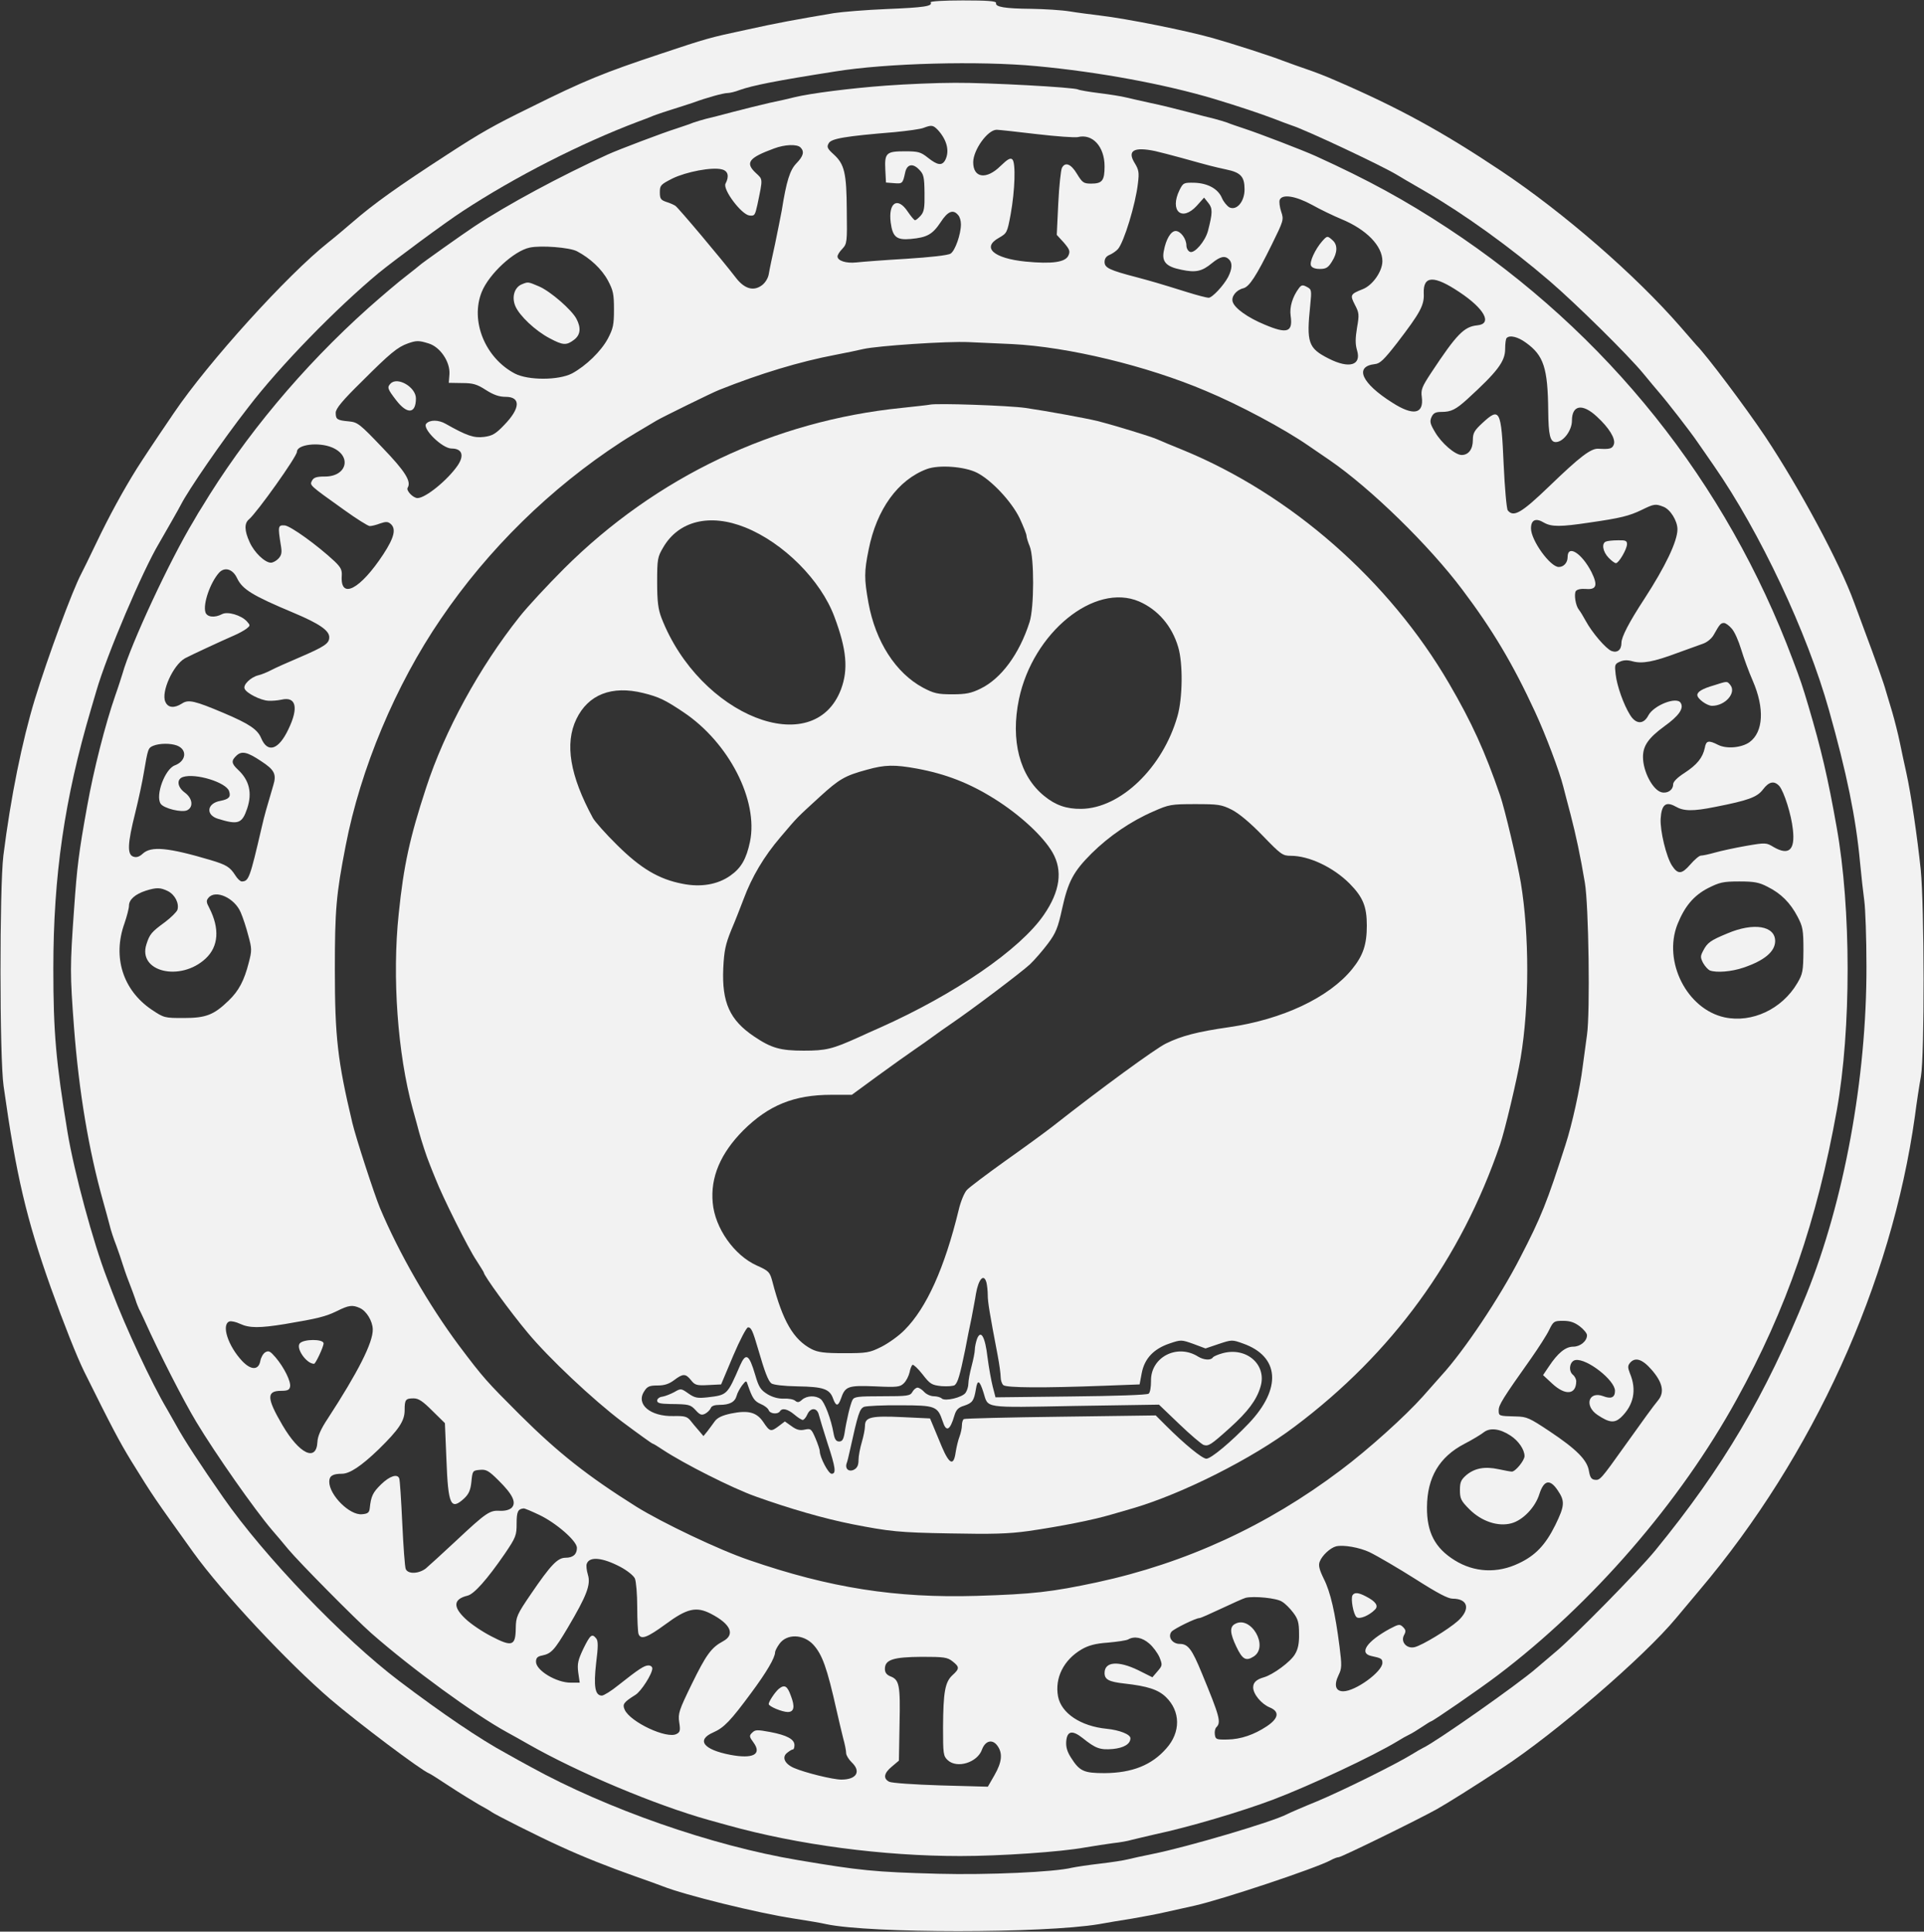 <svg width="2102" height="2110" xmlns="http://www.w3.org/2000/svg" xmlns:xlink="http://www.w3.org/1999/xlink" overflow="hidden"><rect width="100%" height="100%" fill="#333333" stroke="none"/><defs><clipPath id="clip0"><rect x="1145" y="183" width="2102" height="2110"/></clipPath></defs><g clip-path="url(#clip0)" transform="translate(-1145 -183)"><path d="M1014.71 2105.42C1017.3 2101.19 1007.41 2099.78 966.716 2098.13 944.131 2097.19 918.253 2095.07 909.077 2093.66 867.201 2086.6 847.675 2083.07 812.622 2075.31 772.863 2066.84 769.805 2065.9 719.695 2049.19 658.057 2028.72 635.943 2019.78 577.364 1990.6 537.371 1971.07 522.549 1962.6 486.79 1939.31 432.681 1904.25 406.332 1885.42 383.277 1865.42 374.808 1858.13 362.809 1848.01 356.222 1842.84 311.994 1807.78 225.419 1712.25 188.013 1656.95 164.487 1622.37 154.606 1607.31 147.549 1596.25 132.963 1572.95 116.965 1543.78 103.085 1514.6 95.322 1498.37 88.028 1483.54 86.852 1481.42 77.207 1463.31 50.152 1390.13 36.037 1344.01 22.157 1298.37 9.688 1237.19 1.689 1173.42-2.546 1138.6-2.546 952.719 1.924 921.66 15.569 824.483 26.861 776.483 53.446 701.66 67.561 662.366 81.912 626.13 89.91 609.895 120.259 548.718 128.493 533.189 141.432 512.012 165.899 472.483 165.664 472.954 209.186 412.248 240.475 368.718 312.464 291.777 358.81 252.012 388.452 226.601 457.853 174.365 466.793 170.836 468.205 170.365 478.085 164.012 489.143 156.718 500.2 149.424 514.55 140.718 520.902 136.954 527.49 133.424 533.842 129.66 535.018 128.718 538.782 125.895 586.775 101.66 610.3 91.071 634.767 79.777 662.763 68.718 692.641 58.13 704.403 54.13 717.578 49.189 722.048 47.542 745.574 38.13 825.326 18.365 865.555 12.248 879.2 10.13 894.962 7.542 900.844 6.13 948.601-3.987 1137.75-3.987 1198.44 6.13 1206.21 7.542 1222.68 10.365 1234.91 12.248 1247.14 14.365 1263.61 17.424 1271.37 19.307 1279.14 20.953 1293.49 24.248 1303.13 26.365 1333.48 33.189 1435.82 67.306 1451.82 76.013 1455.11 77.895 1459.11 79.307 1460.52 79.307 1463.58 79.307 1548.04 120.718 1567.8 131.777 1580.97 139.307 1605.44 154.601 1639.55 176.954 1696.72 214.366 1793.88 297.895 1829.17 340.483 1836.23 348.954 1847.76 362.601 1854.81 371.071 1979.03 517.895 2064.43 705.66 2090.07 888.719 2091.95 903.542 2095.01 923.307 2096.66 932.248 2100.66 955.542 2100.42 1117.66 2096.42 1158.13 2092.66 1193.9 2085.84 1240.72 2080.66 1264.01 2078.54 1273.19 2075.48 1288.01 2073.6 1296.95 2071.72 1306.13 2067.96 1320.95 2065.37 1329.9 2062.55 1339.07 2059.49 1349.66 2058.31 1353.42 2056.43 1360.72 2047.25 1386.6 2034.55 1420.48 2030.55 1431.54 2025.61 1444.48 2023.73 1449.66 2007.97 1493.19 1963.97 1574.84 1926.57 1631.07 1904.45 1664.01 1862.34 1720.01 1851.28 1731.07 1850.58 1731.78 1842.81 1740.72 1833.87 1751.07 1784.94 1807.31 1706.6 1875.54 1637.43 1921.66 1573.21 1964.48 1525.45 1990.6 1457.23 2020.01 1448.29 2024.01 1434.41 2029.42 1426.64 2032.01 1418.88 2034.6 1406.65 2039.07 1399.59 2041.66 1386.42 2046.84 1344.07 2060.48 1323.13 2066.37 1293.96 2074.6 1229.5 2087.54 1199.62 2091.07 1189.98 2092.25 1175.15 2094.13 1166.68 2095.54 1158.22 2096.95 1139.16 2098.13 1124.34 2098.37 1095.64 2098.6 1085.05 2100.48 1086.23 2104.72 1086.46 2106.84 1076.58 2107.54 1050 2107.54 1029.06 2107.54 1014 2106.6 1014.71 2105.42ZM1130.22 2035.78C1198.68 2029.42 1270.67 2016.01 1324.31 2000.01 1351.6 1991.78 1374.65 1984.01 1390.18 1978.13 1397.24 1975.31 1405.71 1972.25 1409 1971.07 1425.23 1965.9 1508.51 1926.6 1524.28 1916.95 1526.16 1915.78 1540.04 1907.54 1554.86 1899.07 1598.38 1873.66 1647.79 1838.13 1691.31 1800.72 1720.01 1776.01 1777.18 1719.78 1793.88 1699.31 1800.23 1691.54 1807.76 1682.6 1810.58 1679.31 1819.76 1668.72 1845.17 1636.01 1852.46 1625.19 1856.46 1619.31 1864.69 1607.78 1870.58 1599.07 1920.92 1526.6 1972.44 1416.95 1996.2 1332.25 2015.49 1263.78 2025.61 1214.84 2030.08 1166.37 2031.49 1151.54 2033.61 1132.48 2034.78 1124.01 2035.96 1115.54 2037.14 1083.31 2037.14 1052.25 2037.37 930.13 2012.67 795.777 1971.5 693.895 1926.8 583.542 1880.46 504.954 1806.59 414.601 1787.76 391.542 1717.66 320.248 1697.19 303.306 1688.96 296.248 1679.78 288.483 1676.72 285.895 1657.2 268.718 1565.68 204.483 1552.51 198.601 1550.62 197.659 1545.21 194.601 1540.74 191.777 1522.39 180.483 1464.76 152.012 1437.23 140.483 1421 133.895 1405.94 127.306 1403.82 126.13 1388.06 117.895 1295.84 90.601 1257.26 82.836 1246.91 80.719 1234.67 78.13 1230.2 76.954 1225.73 75.777 1211.85 73.66 1199.62 72.248 1187.39 70.836 1173.51 68.718 1169.04 67.777 1150.22 63.071 1077.05 59.777 1023.18 61.189 953.071 63.071 937.308 64.718 869.084 76.248 775.451 92.012 661.116 132.012 577.835 177.895 570.542 181.895 558.309 188.483 551.016 192.718 522.314 208.248 481.379 236.013 434.092 271.777 373.161 317.895 286.586 408.013 241.887 472.248 217.42 507.307 199.07 535.307 190.366 551.307 187.543 556.248 183.073 564.248 180.485 568.718 163.781 596.718 134.845 658.836 120.494 696.954 118.612 702.13 116.024 708.719 114.848 711.777 99.791 750.836 79.088 827.307 71.796 871.072 59.092 948.248 56.269 980.483 56.269 1049.9 56.269 1151.54 68.502 1235.54 97.439 1333.42 99.556 1340.48 102.144 1349.66 103.32 1353.42 114.848 1393.19 153.901 1484.72 171.78 1514.6 176.956 1523.54 194.365 1553.9 195.776 1556.95 203.54 1572.25 240.24 1625.9 269.412 1663.31 303.995 1708.48 364.926 1770.84 411.508 1809.66 429.387 1824.25 484.438 1864.95 503.258 1877.19 560.661 1914.84 632.179 1951.31 694.993 1975.07 700.169 1976.95 708.167 1980.01 712.637 1981.9 717.107 1983.54 726.753 1986.84 733.811 1988.95 740.868 1991.07 750.514 1994.37 754.984 1995.78 770.276 2001.42 788.391 2006.37 792.86 2006.37 795.213 2006.37 801.33 2007.78 806.035 2009.66 819.915 2014.6 845.558 2019.78 910.254 2029.9 966.48 2039.07 1067.88 2041.66 1130.22 2035.78Z" fill="#F2F2F2" fill-rule="evenodd" transform="matrix(1 0 0 -1 1147 2291)"/><path d="M888.945 1932.48C850.357 1929.66 806.122 1924.01 788.946 1919.78 784.476 1918.6 772.24 1915.78 761.888 1913.66 751.535 1911.31 733.653 1906.84 721.888 1903.78 710.359 1900.72 696.947 1897.19 692.477 1896.25 688.007 1895.07 681.654 1893.19 678.36 1892.02 675.065 1890.6 666.595 1887.78 659.536 1885.43 645.89 1881.19 597.419 1862.84 585.42 1857.43 533.185 1833.67 475.539 1802.61 439.54 1778.85 426.363 1770.15 380.952 1737.91 379.54 1736.27 378.835 1735.56 372.011 1730.15 364.482 1724.27 356.717 1718.39 338.129 1702.62 323.306 1689.45 251.778 1625.45 188.249 1549.46 141.191 1471.35 139.544 1469 135.779 1462.65 132.721 1457.23 106.839 1414.65 63.781 1322.19 54.84 1290.19 53.663 1286.43 50.369 1275.84 47.075 1266.66 36.016 1234.9 23.311 1185.02 16.252 1145.5 7.076 1094.68 5.193 1079.86 1.899 1032.57-2.571 969.75-2.571 962.692 1.899 903.169 7.311 833.058 17.899 769.77 33.663 713.775 36.251 704.834 39.31 693.071 40.722 687.895 41.899 682.719 45.193 672.602 48.016 665.544 50.604 658.486 53.663 649.546 54.84 645.546 56.016 641.782 59.075 632.606 61.898 625.548 64.722 618.49 67.78 609.785 68.957 606.491 69.898 603.197 71.78 598.492 72.957 595.904 74.369 593.551 76.957 587.669 79.074 583.199 94.368 549.084 121.191 496.384 135.544 472.621 156.485 437.801 199.073 377.101 218.131 354.75 222.131 350.28 230.131 340.634 236.013 333.576 248.013 319.224 308.718 257.818 326.835 241.82 371.07 203 438.834 153.593 474.833 133.83 480.01 131.007 490.598 125.125 498.362 120.655 552.479 89.834 636.948 54.308 694.83 38.074 701.889 36.192 711.535 33.369 716.006 32.193 792.946 10.783 885.651-1.451 970.12-1.451 1013.41-1.451 1079.53 3.019 1106.59 7.96 1116.24 9.606 1130.12 11.724 1137.18 12.665 1144.23 13.371 1153.41 15.018 1157.18 16.194 1161.18 17.135 1172.71 19.958 1183.06 22.311 1219.76 30.075 1277.64 47.25 1312.47 60.425 1353.17 75.953 1420.94 107.715 1447.76 123.949 1452.23 126.772 1458.11 130.066 1460.7 131.242 1463.29 132.418 1469.41 136.183 1474.35 139.476 1479.29 142.77 1483.76 145.594 1484.23 145.594 1486.11 145.594 1537.64 181.12 1557.17 195.942 1660.7 274.287 1756.46 384.865 1818.34 497.325 1872.93 596.139 1906.11 692.6 1927.75 813.295 1943.52 901.522 1943.52 1033.98 1927.52 1122.68 1918.11 1176.08 1910.58 1208.08 1896.69 1254.9 1890.11 1277.02 1888.22 1282.66 1879.75 1305.01 1806.81 1499.58 1677.17 1661.92 1502.35 1776.97 1455.76 1807.55 1415.76 1829.43 1358.35 1855.55 1343.76 1862.14 1296.47 1880.25 1280.7 1885.43 1273.64 1887.78 1265.17 1890.6 1261.88 1892.02 1258.59 1893.19 1252.23 1895.07 1247.76 1896.25 1243.29 1897.19 1230.12 1900.72 1218.35 1903.78 1206.82 1906.84 1188.7 1911.31 1178.35 1913.43 1168 1915.78 1155.76 1918.37 1151.29 1919.54 1146.82 1920.72 1133.65 1922.84 1122.12 1924.25 1110.59 1925.66 1100 1927.54 1098.82 1928.25 1095.06 1930.6 1000.24 1935.78 964.238 1935.54 944.944 1935.54 911.062 1934.13 888.945 1932.48ZM945.885 1883.78C955.767 1872.72 958.591 1860.72 953.65 1851.08 950.12 1844.73 945.179 1845.43 934.826 1853.67 926.826 1860.02 924.238 1860.72 909.415 1860.72 889.18 1860.72 887.297 1858.84 888.239 1840.26L888.945 1826.61 897.885 1825.9C906.827 1825.2 907.297 1825.43 909.885 1837.43 911.768 1846.61 918.121 1848.02 924.944 1840.96 930.12 1835.79 930.826 1833.2 931.062 1815.32 931.297 1798.85 930.591 1794.61 926.826 1790.38 924.238 1787.56 921.65 1785.44 920.709 1785.44 919.768 1785.44 916.238 1789.67 912.709 1794.85 901.65 1811.55 891.297 1804.73 894.121 1782.85 896.239 1767.09 900.474 1763.56 916.003 1764.97 933.885 1766.62 939.768 1769.91 948.708 1783.32 956.473 1795.32 962.355 1797.67 967.767 1791.08 969.649 1789.2 970.826 1784.73 970.826 1780.97 970.826 1770.15 964.473 1752.03 959.532 1748.97 956.708 1747.09 937.179 1744.97 911.297 1743.32 887.297 1741.91 862.827 1740.03 856.474 1739.32 845.18 1738.15 836.004 1741.21 836.004 1745.91 836.004 1747.56 838.357 1751.32 841.416 1754.38 846.357 1759.79 846.592 1761.68 846.122 1796.03 845.886 1837.2 843.534 1846.61 832.004 1857.2 824.945 1863.55 824.004 1865.43 826.357 1869.43 828.946 1874.61 844.004 1877.19 898.356 1881.66 912.709 1883.08 926.826 1884.96 930.12 1886.37 938.826 1889.66 940.473 1889.43 945.885 1883.78ZM1053.18 1879.55C1075.06 1876.96 1095.29 1875.55 1098.59 1876.25 1114.59 1880.25 1127.76 1865.9 1127.76 1844.26 1127.76 1828.73 1125.18 1825.43 1113.18 1825.43 1104.94 1825.43 1103.53 1826.38 1097.65 1836.02 1091.06 1847.08 1084.71 1849.43 1081.18 1842.61 1080 1840.26 1078.12 1822.85 1077.18 1804.02L1075.53 1769.44 1083.29 1760.97C1089.65 1753.44 1090.35 1751.56 1088.24 1746.85 1084.94 1739.56 1070.59 1737.44 1041.41 1740.27 1006.59 1743.79 993.178 1755.56 1012.24 1766.15 1021.18 1771.32 1021.41 1771.79 1025.18 1792.03 1029.88 1818.14 1030.82 1848.02 1027.06 1851.78 1024.94 1853.9 1021.88 1852.25 1013.88 1844.49 998.59 1829.43 984.237 1831.55 984.237 1848.73 984.237 1862.14 1000 1884.25 1009.88 1884.25 1012 1884.25 1031.53 1882.13 1053.18 1879.55ZM795.534 1864.96C800.005 1860.49 798.828 1855.55 791.064 1847.55 784.005 1840.26 780.24 1828.49 775.064 1796.03 773.888 1789.67 770.593 1773.2 767.77 1759.56 764.711 1745.91 761.652 1731.33 760.946 1726.86 760.24 1722.15 756.946 1716.97 753.417 1714.39 744.241 1707.56 734.359 1710.39 724.947 1722.62 710.359 1741.68 661.889 1799.32 658.83 1801.2 657.419 1802.14 652.948 1804.26 648.948 1805.44 642.831 1807.55 641.89 1808.97 641.89 1816.02 641.89 1823.55 642.831 1824.49 655.772 1831.08 670.83 1838.37 699.065 1843.79 709.653 1840.96 716.477 1839.32 717.888 1833.43 713.653 1825.43 710.359 1819.08 731.065 1791.56 739.77 1790.61 745.417 1789.91 745.888 1790.85 748.476 1802.38 754.594 1831.79 754.594 1829.67 746.594 1837.2 734.829 1848.26 739.064 1853.67 766.594 1863.78 778.358 1868.25 791.769 1868.72 795.534 1864.96ZM1183.06 1860.96C1188.23 1859.78 1200.94 1856.49 1211.29 1853.67 1244.23 1844.49 1246.35 1844.02 1260.23 1840.96 1276.47 1837.67 1280.7 1833.2 1280.7 1819.08 1280.7 1805.67 1272 1795.55 1264 1799.55 1261.41 1801.2 1257.64 1805.67 1256 1809.67 1251.76 1819.79 1240.47 1825.9 1225.88 1826.38 1214.35 1826.61 1213.65 1826.38 1209.65 1818.38 1198.59 1795.79 1212 1783.32 1228.47 1801.2L1236.47 1810.14 1241.17 1804.26C1245.88 1798.38 1245.88 1793.67 1240.7 1773.67 1237.65 1762.38 1226.12 1748.97 1221.17 1750.85 1219.06 1751.56 1217.17 1754.85 1217.17 1757.68 1217.17 1765.2 1210.82 1773.67 1205.41 1773.67 1200.23 1773.67 1194.82 1764.73 1192.47 1751.79 1190.12 1740.03 1195.06 1734.62 1211.76 1731.33 1227.29 1728.03 1234.12 1729.44 1245.17 1738.62 1254.12 1745.91 1259.29 1747.09 1263.76 1742.62 1267.53 1738.85 1267.29 1732.5 1262.82 1723.56 1257.88 1714.15 1245.41 1700.74 1241.41 1700.74 1239.53 1700.74 1229.41 1703.33 1218.82 1706.62 1185.65 1716.97 1178.82 1718.86 1163.06 1723.09 1133.18 1730.85 1127.76 1733.44 1127.76 1739.8 1127.76 1743.56 1129.65 1746.15 1133.18 1747.56 1136 1748.74 1140.23 1751.56 1142.35 1753.91 1148.94 1761.44 1161.65 1802.85 1164.23 1825.9 1165.65 1837.43 1165.18 1840.49 1160.71 1847.79 1152.23 1861.43 1159.53 1865.9 1183.06 1860.96ZM1354.58 1802.14C1363.76 1796.97 1378.11 1790.14 1386.58 1786.61 1413.88 1775.32 1431.29 1757.44 1431.29 1740.74 1431.29 1729.68 1420.7 1714.39 1409.88 1710.15 1396.23 1704.74 1395.76 1703.8 1401.17 1693.21 1405.88 1684.27 1406.11 1682.39 1403.53 1667.8 1401.64 1656.27 1401.64 1649.92 1403.53 1643.57 1408.7 1626.86 1395.05 1622.86 1372.47 1634.39 1350.11 1645.69 1348.23 1651.8 1352.47 1692.74 1354.11 1708.97 1353.88 1709.92 1348.94 1712.5 1344.23 1715.09 1342.82 1714.86 1340 1711.09 1333.17 1701.92 1329.64 1690.62 1331.06 1680.98 1333.64 1663.1 1327.29 1660.98 1302.82 1671.33 1284.47 1678.86 1269.88 1689.21 1267.76 1696.27 1265.88 1701.92 1271.53 1709.21 1279.29 1711.09 1285.88 1712.74 1293.41 1724.27 1310.35 1758.62 1323.29 1784.97 1323.76 1785.91 1320.7 1794.85 1319.06 1799.79 1318.35 1805.67 1319.06 1807.55 1321.64 1814.38 1336.47 1812.02 1354.58 1802.14ZM551.303 1751.56C565.655 1744.03 578.361 1732.27 585.185 1719.56 590.831 1708.97 591.773 1704.97 591.773 1688.04 591.773 1671.1 590.831 1667.1 585.185 1656.27 577.655 1642.16 561.185 1626.39 546.126 1618.16 531.303 1610.4 498.127 1610.4 483.539 1617.92 450.834 1635.1 434.599 1675.57 447.304 1707.09 455.304 1726.86 482.598 1752.03 499.774 1755.56 512.009 1758.15 543.068 1755.79 551.303 1751.56ZM1515.52 1706.86C1542.82 1688.74 1551.76 1672.27 1535.05 1670.63 1520.46 1669.21 1512.46 1660.98 1484.46 1618.63 1474.58 1603.57 1473.17 1600.28 1474.35 1592.28 1476.7 1573.69 1465.17 1571.34 1442.11 1586.16 1408.47 1607.34 1400.23 1625.69 1423.05 1628.28 1428.7 1628.75 1433.17 1633.22 1447.29 1651.33 1472.7 1684.51 1477.17 1692.51 1476.46 1705.68 1475.76 1725.21 1487.76 1725.44 1515.52 1706.86ZM1588.23 1651.57C1607.52 1637.69 1611.99 1624.04 1612.46 1577.22 1612.7 1550.64 1614.58 1543.11 1620.7 1543.11 1628.93 1543.11 1638.35 1555.81 1638.35 1566.4 1638.35 1583.57 1649.64 1585.69 1665.4 1571.11 1679.05 1558.64 1686.11 1546.87 1684.23 1540.76 1682.58 1535.81 1679.76 1535.11 1667.52 1535.81 1659.29 1536.52 1647.29 1527.34 1613.64 1494.88 1583.29 1465.7 1574.58 1460.53 1568.23 1468.53 1567.05 1469.94 1564.93 1492.76 1563.76 1518.88 1561.17 1578.4 1559.52 1581.46 1540.7 1564.05 1531.76 1555.81 1530.11 1552.99 1530.11 1545.23 1530.11 1535.34 1525.41 1528.99 1517.88 1528.99 1510.82 1528.99 1495.76 1541.93 1488.7 1554.17 1483.52 1562.87 1482.82 1565.46 1484.94 1570.4 1487.05 1574.87 1489.41 1576.05 1495.99 1576.05 1506.35 1576.05 1511.52 1578.63 1523.99 1589.93 1556.93 1620.04 1565.4 1631.1 1565.4 1644.75 1565.4 1650.63 1566.11 1656.04 1567.05 1656.74 1570.35 1660.27 1579.29 1658.16 1588.23 1651.57ZM389.187 1650.86C401.893 1647.1 412.952 1630.63 412.011 1617.22L411.305 1607.81 425.657 1607.57C437.657 1607.57 441.893 1606.4 451.775 1600.04 460.245 1594.63 466.363 1592.52 473.422 1592.52 490.127 1592.52 489.656 1580.05 471.774 1561.69 462.598 1552.05 458.834 1549.93 449.892 1548.75 438.834 1547.34 431.069 1549.93 407.775 1563.11 400.011 1567.58 390.364 1567.58 386.599 1563.11 382.129 1557.69 404.246 1536.05 414.363 1536.05 425.893 1536.05 428.481 1528.52 420.952 1517.46 409.893 1501.46 385.893 1481.94 377.188 1481.94 372.246 1481.94 364.482 1490.17 366.364 1493.23 370.6 1500.05 363.776 1511.11 338.6 1537.23 314.13 1562.87 311.777 1564.75 302.365 1565.69 289.424 1566.87 287.777 1567.81 287.777 1575.1 287.777 1579.58 294.836 1588.28 316.718 1609.69 347.07 1640.04 355.306 1646.86 366.6 1650.86 376.011 1654.16 378.599 1654.16 389.187 1650.86ZM1026.59 1650.16C1088 1647.1 1173.88 1626.39 1238.12 1599.1 1274.82 1583.81 1323.76 1557.69 1350.58 1539.11 1359.29 1533.23 1369.88 1525.93 1373.64 1523.35 1418.82 1492.29 1482.35 1430.18 1518.58 1381.95 1551.76 1337.95 1574.11 1300.31 1598.11 1248.31 1609.4 1224.08 1624.93 1182.91 1628.93 1166.67 1630.11 1162.2 1633.64 1148.32 1636.93 1136.09 1642.82 1113.27 1647.52 1091.39 1652.46 1061.98 1656.7 1037.74 1658.34 919.638 1654.82 895.64 1653.4 884.817 1651.29 869.29 1650.11 860.82 1647.29 837.528 1638.58 797.767 1631.29 775.416 1611.29 713.069 1604.93 696.835 1581.64 651.898 1559.29 608.373 1520.23 550.026 1495.52 523.205 1493.17 520.617 1484.23 510.5 1475.52 500.619 1456.47 479.209 1415.76 442.507 1385.88 420.156 1305.17 359.22 1216.47 318.518 1119.53 297.579 1069.88 286.992 1049.65 284.639 987.767 282.757 899.768 280.169 827.534 291.462 739.535 321.812 706.83 332.87 644.713 362.514 616.243 380.159 563.067 413.568 531.068 438.742 488.715 480.856 452.481 517.087 449.186 520.617 422.128 556.613 389.423 600.609 356.953 656.839 336.012 706.717 329.894 721.539 309.895 782.709 305.895 799.649 289.895 866.937 286.836 893.052 286.836 966.692 286.836 1032.1 288.248 1048.8 298.601 1101.97 314.836 1186.2 353.188 1277.72 402.599 1349.95 454.363 1426.18 522.597 1492.99 599.537 1543.11 604.008 1546.17 625.419 1559.11 638.36 1566.63 644.242 1570.16 700.241 1597.69 706.595 1600.04 751.3 1617.92 795.064 1631.1 833.651 1638.39 844.71 1640.51 858.357 1643.33 864.239 1644.75 879.768 1648.27 956.238 1653.45 979.531 1652.27 990.59 1651.8 1011.77 1650.86 1026.59 1650.16ZM283.777 1537.23C305.659 1528.05 300.248 1505.46 276.013 1505.46 267.072 1505.46 263.778 1504.52 261.895 1500.99 259.307 1495.82 258.366 1496.52 296.954 1469 310.365 1459.35 323.071 1451.35 324.953 1451.35 327.071 1451.35 332.012 1452.53 336.247 1454.18 342.365 1456.29 344.717 1456.29 347.541 1453.94 354.129 1448.53 351.776 1438.88 339.776 1420.53 314.6 1382.18 292.718 1370.65 294.365 1396.77 294.836 1403.36 293.424 1406.18 286.601 1412.77 267.778 1430.41 238.366 1451.59 232.013 1452.06 224.719 1452.53 224.484 1451.12 227.778 1430.65 229.19 1422.65 228.719 1419.83 225.425 1416.06 223.072 1413.47 219.308 1411.36 216.955 1411.36 210.367 1411.36 198.602 1422.65 193.661 1433.94 188.014 1446.18 187.779 1454.41 192.955 1458.65 201.661 1465.94 245.425 1527.34 245.425 1532.52 245.425 1540.52 269.189 1543.34 283.777 1537.23ZM1738.11 1472.53C1745.87 1469.7 1753.64 1457 1753.64 1447.82 1753.64 1434.65 1740.23 1406.89 1717.64 1372.07 1700.7 1346.19 1692.46 1330.19 1692.46 1323.83 1692.46 1316.07 1687.99 1312.54 1681.64 1314.89 1675.52 1317.25 1660.23 1335.13 1653.4 1347.83 1650.58 1353.01 1647.29 1358.42 1645.87 1360.07 1642.35 1364.54 1640.46 1376.77 1642.58 1380.3 1643.99 1382.18 1648.23 1383.12 1653.87 1382.65 1665.17 1381.71 1666.82 1386.65 1659.76 1401 1649.17 1421.71 1633.64 1431.59 1633.64 1417.47 1633.64 1411.36 1629.4 1406.65 1623.99 1406.65 1614.58 1406.65 1593.64 1435.82 1593.64 1448.76 1593.64 1458.17 1598.82 1460.53 1607.76 1455.12 1615.99 1450.41 1625.87 1450.41 1657.17 1455.12 1691.52 1460.06 1700.93 1462.41 1714.58 1469 1727.99 1475.58 1729.64 1475.82 1738.11 1472.53ZM180.014 1394.42C185.896 1382.18 196.484 1375.59 241.895 1356.54 269.895 1344.77 280.718 1337.25 280.718 1329.95 280.718 1323.13 276.013 1319.83 247.543 1307.6 235.307 1302.42 221.661 1296.31 217.19 1293.95 212.719 1291.6 206.367 1289.01 203.073 1288.31 194.838 1286.19 186.367 1277.96 188.249 1273.72 189.896 1269.02 205.426 1261.02 214.131 1260.55 217.661 1260.31 224.249 1260.78 228.484 1261.72 244.484 1265.49 247.543 1253.02 236.013 1229.26 225.425 1206.9 213.425 1202.9 206.367 1219.61 202.367 1229.26 193.19 1235.37 165.426 1247.14 133.662 1260.55 126.839 1262.19 119.78 1257.49 111.309 1252.08 104.486 1252.78 101.662 1259.37 96.721 1269.96 110.133 1299.6 123.074 1306.9 129.191 1310.19 162.603 1325.72 177.191 1332.07 181.661 1333.95 187.544 1337.25 190.132 1339.13 194.602 1342.66 194.602 1342.89 190.602 1347.36 184.484 1353.95 169.661 1358.42 163.544 1355.13 155.544 1350.89 147.073 1351.83 145.427 1357.24 142.603 1366.18 150.603 1389.48 160.25 1400.3 166.367 1407.12 175.308 1404.53 180.014 1394.42ZM1812.93 1339.36C1815.99 1336.07 1820.46 1325.95 1823.28 1316.54 1826.11 1307.13 1831.75 1291.84 1835.99 1282.19 1848.93 1252.31 1847.52 1226.43 1832.46 1215.37 1823.99 1209.26 1807.52 1207.61 1798.11 1212.32 1787.52 1217.73 1784.93 1217.02 1783.52 1209.02 1781.17 1198.2 1775.05 1190.67 1761.4 1181.73 1753.64 1176.79 1748.93 1172.08 1748.93 1169.26 1748.93 1163.14 1742.81 1158.91 1736.23 1160.56 1726.81 1162.91 1715.99 1183.14 1715.99 1199.14 1715.99 1211.37 1721.87 1219.84 1739.52 1232.78 1755.28 1244.08 1760.93 1252.31 1757.17 1258.19 1752.93 1265.49 1727.76 1255.61 1721.87 1244.55 1716.7 1234.43 1708.23 1234.67 1701.87 1245.02 1694.81 1256.31 1687.52 1276.78 1686.11 1289.48 1684.93 1299.6 1685.17 1300.78 1690.58 1303.13 1694.58 1305.01 1699.05 1305.25 1704.7 1303.6 1715.05 1300.78 1727.29 1302.9 1753.64 1312.78 1764.7 1316.78 1777.17 1321.25 1781.64 1322.89 1786.34 1324.54 1791.28 1328.78 1793.4 1332.77 1799.75 1344.07 1800.93 1345.48 1804.46 1345.48 1806.34 1345.48 1810.11 1342.66 1812.93 1339.36ZM114.368 1211.61C125.897 1207.14 124.485 1194.67 112.015 1189.96 101.192 1185.97 90.604 1157.26 96.486 1148.09 99.78 1142.91 120.015 1137.97 125.662 1141.03 132.485 1144.56 131.309 1153.97 123.074 1160.09 114.603 1166.2 113.662 1174.91 120.956 1177.26 134.603 1181.73 168.25 1171.38 171.308 1161.73 173.426 1155.38 171.073 1153.03 161.661 1151.15 147.073 1148.56 145.427 1135.85 159.073 1131.62 181.19 1124.79 185.426 1126.21 191.073 1142.91 196.72 1159.85 193.426 1173.73 180.955 1185.26 173.661 1192.08 173.426 1195.14 179.544 1200.79 185.19 1205.96 191.308 1204.55 206.131 1194.67 220.955 1185.02 223.307 1180.32 219.543 1168.08 212.249 1143.38 210.131 1136.32 206.837 1121.97 193.896 1066.21 192.72 1063.39 185.19 1063.15 183.544 1063.15 180.485 1065.98 178.132 1069.74 172.25 1078.92 168.485 1081.27 151.309 1086.45 104.486 1100.33 86.133 1101.97 76.957 1093.5 73.427 1090.21 70.133 1089.03 66.84 1090.21 59.781 1092.33 60.251 1104.33 68.722 1137.97 72.486 1153.26 76.722 1173.03 78.133 1181.97 82.604 1208.32 82.839 1209.02 88.486 1211.37 95.545 1214.2 107.309 1214.2 114.368 1211.61ZM1864.93 1167.38C1870.11 1161.26 1878.11 1136.09 1879.75 1119.85 1882.34 1097.27 1875.28 1091.15 1858.58 1100.8 1850.81 1105.5 1850.11 1105.74 1828.46 1101.97 1816.46 1099.86 1801.17 1096.56 1794.58 1094.68 1787.99 1092.8 1781.17 1091.39 1779.28 1091.39 1777.4 1091.39 1772.23 1086.92 1767.52 1081.5 1758.34 1070.92 1754.11 1070.68 1747.76 1080.33 1741.4 1089.97 1734.58 1118.44 1735.28 1131.62 1736.23 1147.15 1740.93 1150.91 1751.52 1145.03 1760.46 1139.85 1770.34 1139.62 1794.81 1144.56 1830.81 1151.62 1840.69 1155.14 1847.05 1163.61 1853.64 1172.32 1859.28 1173.5 1864.93 1167.38ZM1852.22 1057.27C1866.81 1049.98 1876.93 1039.86 1884.93 1024.57 1890.58 1013.75 1891.28 1010.22 1891.28 987.867 1891.05 965.045 1890.58 962.222 1884.46 951.87 1867.75 923.637 1835.05 908.345 1805.17 914.697 1763.99 923.637 1737.64 975.633 1753.64 1016.33 1761.64 1036.1 1771.28 1047.63 1787.05 1055.86 1799.75 1062.21 1803.52 1063.15 1821.17 1063.15 1837.4 1063.15 1842.81 1062.21 1852.22 1057.27ZM104.486 1052.57C112.25 1048.57 116.956 1039.16 114.839 1032.1 113.897 1029.74 107.78 1023.63 101.192 1018.69 86.368 1007.86 84.486 1005.51 80.957 994.454 71.31 964.339 118.133 953.282 145.662 978.926 159.779 992.101 161.191 1011.63 149.662 1034.21 146.367 1040.33 146.132 1042.21 148.721 1045.27 156.485 1054.68 177.426 1045.04 184.014 1029.27 186.367 1023.86 190.132 1012.57 192.249 1004.1 196.249 989.749 196.249 987.631 192.72 974.221 187.779 954.928 181.896 943.635 170.838 933.048 154.603 917.285 145.897 913.991 121.897 913.991 100.956 913.991 100.251 913.991 86.604 923.167 55.31 944.341 43.781 980.573 56.957 1017.28 59.545 1024.8 61.898 1033.74 61.898 1036.57 61.898 1043.39 68.722 1049.27 80.251 1053.04 92.251 1056.8 96.251 1056.57 104.486 1052.57ZM314.365 597.08C321.424 593.786 328.012 582.964 328.247 574.023 328.718 559.672 312.012 526.969 279.072 476.386 271.542 465.093 268.013 457.093 267.778 450.741 266.601 428.861 248.013 437.801 229.661 469.092 212.249 498.737 212.014 506.736 228.013 506.736 235.072 506.736 237.19 507.677 237.896 511.206 239.072 516.853 231.307 532.38 222.131 543.203 216.249 550.026 214.602 550.967 210.837 548.849 208.484 547.438 206.131 543.203 205.426 539.438 203.543 529.086 195.308 529.086 185.661 539.203 170.132 555.672 162.603 578.964 171.544 582.493 173.661 583.199 178.838 582.023 183.308 579.905 193.426 575.2 204.72 575.2 232.249 579.67 268.719 585.787 276.718 587.904 288.954 593.786 302.13 600.374 306.13 600.844 314.365 597.08ZM1647.05 577.082C1651.29 573.788 1654.82 569.553 1654.82 567.436 1654.82 561.083 1647.52 554.966 1639.76 554.966 1631.29 554.966 1622.82 547.908 1613.17 533.321L1606.82 523.911 1616.7 514.735C1631.05 501.324 1643.05 502.266 1643.05 517.323 1643.05 519.44 1641.4 522.734 1639.29 524.381 1634.11 528.851 1635.99 539.438 1642.35 540.38 1654.82 542.262 1685.4 518.264 1685.4 506.736 1685.4 499.442 1681.17 497.56 1672.7 500.854 1656.46 506.971 1651.52 490.267 1666.34 480.385 1679.05 471.915 1684.7 471.209 1691.76 477.562 1705.87 490.973 1709.4 507.677 1701.64 526.028 1699.29 532.145 1699.29 534.027 1701.64 537.086 1707.29 543.909 1715.05 541.556 1725.17 530.028 1737.4 516.147 1739.76 505.324 1732.7 496.619 1726.34 488.855 1717.4 476.386 1695.52 445.8 1669.87 409.804 1668.93 408.863 1663.29 409.568 1659.52 410.039 1658.11 412.392 1656.93 419.215 1655.05 431.214 1643.29 442.977 1613.64 462.74 1591.99 477.092 1589.17 478.503 1577.17 478.738 1558.35 479.209 1558.35 479.209 1558.35 485.561 1558.35 491.208 1562.58 498.266 1593.64 542.026 1601.88 553.79 1610.82 567.671 1613.4 573.083 1618.11 582.729 1618.82 583.199 1628.7 583.199 1636.23 583.199 1641.17 581.552 1647.05 577.082ZM393.423 484.856 407.069 471.445 408.717 431.684C410.599 381.806 413.423 375.689 428.246 389.335 433.187 394.04 435.069 398.275 436.01 407.451 437.187 419.45 437.422 419.685 445.187 420.391 452.01 421.097 454.834 419.685 465.657 408.863 481.186 393.57 485.421 384.63 480.01 378.983 477.421 376.63 472.716 375.454 467.304 375.689 456.01 376.395 452.245 373.807 419.069 342.751 404.246 328.87 389.423 315.46 386.129 312.636 378.364 306.755 366.6 306.284 364.247 312.166 363.306 314.283 361.658 336.869 360.482 362.043 359.306 387.218 357.894 409.333 357.188 410.98 355.306 416.391 346.835 413.803 337.423 404.628 328.247 395.687 326.365 391.688 324.953 378.513 324.483 373.807 322.835 372.395 316.483 371.925 303.071 370.513 280.718 392.864 280.718 407.451 280.718 413.803 284.483 416.156 294.601 416.156 303.071 416.156 315.777 424.626 334.6 442.742 356.717 464.387 363.07 473.798 363.07 485.561 363.07 497.09 364.011 498.501 372.952 498.501 378.364 498.501 383.07 495.208 393.423 484.856ZM1571.29 457.799C1579.99 452.153 1586.58 442.507 1586.58 435.449 1586.58 430.743 1576.7 418.509 1572.7 418.509 1571.29 418.509 1564.93 419.685 1558.35 421.097 1543.05 424.391 1532.23 422.273 1523.05 414.744 1517.17 409.568 1515.99 406.981 1515.99 398.275 1515.99 389.1 1517.17 386.512 1526.35 377.336 1539.52 364.161 1557.64 358.044 1572.23 362.043 1584.7 365.337 1598.35 379.453 1602.82 394.04 1607.76 409.333 1614.35 410.745 1622.82 398.04 1630.82 386.277 1630.58 381.336 1620.23 360.161 1609.4 338.281 1598.35 326.753 1580.23 318.283 1556.7 306.99 1531.52 308.402 1510.35 321.577 1488.7 334.987 1479.76 352.162 1479.99 379.689 1480.23 412.156 1493.41 434.507 1520.94 448.859 1529.17 453.094 1538.58 458.74 1541.88 461.328 1548.7 466.74 1559.52 465.563 1571.29 457.799ZM510.127 371.219C528.479 362.514 551.303 342.751 551.303 335.223 551.303 328.164 547.068 324.4 538.832 324.4 530.127 324.4 522.597 316.401 500.951 284.639 485.656 262.288 484.715 259.7 484.48 247.466 484.245 227.939 480.48 226.762 457.892 238.526 447.775 243.702 435.304 252.171 429.657 257.583 415.54 270.758 416.246 279.228 431.775 282.992 438.834 284.639 452.951 300.402 472.245 328.4 484.715 346.751 485.421 348.868 485.421 361.808 485.421 374.748 486.833 377.572 492.951 378.277 494.127 378.513 501.656 375.219 510.127 371.219ZM1417.17 330.517C1426.35 326.047 1449.17 312.636 1467.76 300.873 1491.76 285.58 1503.05 279.699 1507.99 279.699 1524.94 279.699 1527.76 268.17 1513.88 255.466 1503.29 246.054 1475.05 228.88 1466.58 226.762 1457.88 224.645 1451.05 232.409 1454.82 239.702 1457.17 243.937 1456.94 245.584 1453.88 248.642 1450.35 252.171 1449.17 251.937 1439.29 246.76 1414.35 233.115 1405.41 220.175 1419.05 217.116 1430.11 214.763 1431.29 214.057 1431.29 209.588 1431.29 199.941 1401.88 178.531 1388.47 178.531 1380.23 178.531 1378.11 185.119 1383.29 195.942 1387.05 203.47 1387.05 206.764 1384.47 227.233 1379.76 264.17 1374.58 286.992 1367.29 301.344 1362.35 311.46 1361.17 316.165 1362.82 320.165 1365.41 326.988 1374.35 335.223 1380.7 336.869 1388.7 338.752 1406.11 335.693 1417.17 330.517ZM598.596 314.519C606.125 310.519 612.949 305.108 614.596 301.814 616.007 298.52 617.184 284.404 617.184 270.287 617.184 256.406 617.89 243.231 618.596 241.114 621.184 234.526 628.007 237.114 648.007 251.701 671.536 269.111 681.654 271.464 697.653 263.229 719.535 251.937 724.476 240.408 710.829 233.115 698.124 226.292 692.477 218.528 676.712 186.295 662.83 157.828 661.654 154.298 663.066 144.652 664.477 135.947 664.007 133.83 660.242 131.948 649.654 126.066 609.655 144.888 603.537 158.298 600.714 164.415 602.361 166.533 615.066 174.532 621.419 178.296 633.654 197.589 633.654 203.47 633.654 205.353 631.772 206.764 629.419 206.764 624.949 206.764 619.066 203 596.479 185.119 588.714 178.767 580.479 173.826 578.596 173.826 571.067 173.826 569.42 183.708 572.244 209.117 574.596 227.468 574.596 233.821 572.244 236.408 567.773 241.82 565.891 240.408 558.362 225.115 552.479 212.646 551.538 208.646 552.714 199.235L554.362 187.943 544.479 187.943C528.715 187.943 506.597 201.353 506.597 210.764 506.597 214.999 508.245 216.646 513.185 217.587 523.303 219.704 526.597 223.233 541.42 248.172 562.126 283.228 566.596 294.991 563.302 305.813 561.891 310.519 561.185 316.165 562.126 318.048 565.185 326.047 579.302 324.635 598.596 314.519ZM1321.64 276.405C1324.94 274.522 1330.35 269.111 1333.88 264.406 1339.06 257.583 1340.23 253.583 1340.23 241.349 1340.47 230.762 1339.06 224.409 1335.76 218.998 1331.06 210.764 1311.76 196.647 1301.88 193.824 1293.64 191.472 1290.11 188.178 1290.11 182.766 1290.11 175.473 1299.06 164.65 1308.23 160.886 1319.06 156.416 1318.11 149.123 1305.17 140.417 1291.06 131.007 1276.47 126.066 1261.88 125.831 1249.88 125.595 1248.94 126.066 1248.23 131.242 1247.76 134.301 1248.47 137.83 1249.88 139.241 1255.29 144.652 1253.65 150.769 1234.12 198.059 1223.29 224.409 1219.06 230.291 1209.88 230.291 1201.65 230.291 1196.47 238.055 1200.94 243.702 1204 246.996 1227.29 258.524 1231.53 258.524 1232.7 258.524 1243.29 263.229 1255.29 268.876 1267.29 274.522 1279.29 279.934 1281.88 280.639 1290.59 282.757 1316 280.404 1321.64 276.405ZM809.416 229.586C819.299 218.763 824.475 204.647 835.063 157.357 837.181 147.711 840.475 134.301 842.122 127.478 844.004 120.89 845.416 113.597 845.416 111.008 845.416 108.656 848.239 104.186 851.298 101.127 862.122 91.01 856.945 82.07 840.24 82.07 830.828 82.07 800.475 89.599 788.475 94.775 778.123 99.245 774.829 106.774 781.181 111.479 783.534 113.361 786.123 115.008 787.299 115.008 788.24 115.008 788.946 117.126 788.946 119.714 788.946 126.066 780.946 130.536 762.358 134.065 748.241 136.653 746.123 136.653 742.829 133.359 739.3 130.066 739.535 128.889 744.241 122.537 753.652 109.597 743.77 104.421 718.829 109.126 689.418 114.773 681.418 125.36 700.241 133.595 712.006 138.771 719.065 146.064 742.123 177.355 758.358 199.235 767.77 215.234 767.77 221.116 767.77 222.527 769.888 226.762 772.476 230.291 780.476 241.584 798.593 241.114 809.416 229.586ZM1176.47 230.762C1180.7 227.233 1185.65 220.41 1187.76 215.705 1191.06 207.235 1191.06 206.764 1185.65 200.412L1180 193.824 1164.47 201.588C1142.59 212.175 1127.76 210.999 1127.76 198.53 1127.76 191.472 1132.23 188.883 1149.41 187.001 1174.59 184.178 1186.35 180.414 1194.82 172.179 1210.82 156.651 1211.06 133.83 1195.29 116.185 1179.29 97.833 1157.88 89.364 1127.76 89.128 1104.94 89.128 1100.47 91.246 1091.06 106.068 1086.82 112.655 1085.41 117.832 1085.88 123.949 1086.82 135.242 1092.47 136.418 1103.76 127.478 1117.88 116.185 1122.59 114.303 1136.71 115.479 1148.71 116.655 1156 120.89 1156 127.242 1156 131.477 1144 136.183 1129.88 137.594 1101.65 140.417 1080.47 154.534 1076.94 172.885 1073.18 193.118 1083.06 212.881 1102.82 224.409 1110.12 228.644 1117.88 230.762 1131.53 231.703 1141.65 232.644 1151.76 234.056 1153.65 235.232 1160.23 238.996 1168.94 237.35 1176.47 230.762ZM961.649 211.234C969.414 205.117 969.414 203.235 961.649 196.177 953.414 188.648 951.532 177.591 951.296 139.241 951.296 110.303 951.532 107.715 956.473 103.245 966.591 93.834 988.943 100.656 993.884 115.008 997.413 124.419 1004.94 126.536 1010.35 119.478 1016.71 111.244 1015.77 101.362 1007.53 87.011L1000.24 74.306 948.708 75.718C919.297 76.659 895.297 78.306 892.474 79.717 885.651 83.246 886.592 89.128 895.533 96.422L903.062 102.774 903.768 142.77C904.709 185.825 903.533 191.236 893.415 195.001 889.651 196.647 887.768 199 887.768 203 887.768 213.117 896.945 215.94 928.003 216.175 952.238 216.175 956.002 215.705 961.649 211.234Z" fill="#F2F2F2" fill-rule="evenodd" transform="matrix(1 0 0 -1 1224 2209)"/><path d="M10.399 27.377C3.005 18.895-3.435 5.232-1.766 0.991-0.811-1.364 2.528-2.778 8.013-2.778 14.691-2.778 17.077-1.364 21.131 5.232 27.332 14.89 27.571 23.607 21.847 28.554 16.123 33.737 15.884 33.502 10.399 27.377Z" fill="#F2F2F2" fill-rule="evenodd" transform="matrix(1 0 0 -1 2579 474)"/><path d="M8.157 62.469C0.084 59.191-3.24 48.653 1.034 38.584 5.545 28.047 22.878 11.656 38.549 3.461 53.032-4.267 56.831-4.501 65.141 1.822 72.265 7.207 72.977 14.935 67.753 24.769 62.767 34.37 39.498 54.742 26.914 60.127 14.805 65.279 15.042 65.279 8.157 62.469Z" fill="#F2F2F2" fill-rule="evenodd" transform="matrix(1 0 0 -1 1707 556)"/><path d="M1.854 27.142C-2.347 23.003-1.647 21.164 7.688 8.976 19.825-6.89 29.393-6.2 29.393 10.816 29.393 23.003 9.556 34.731 1.854 27.142Z" fill="#F2F2F2" fill-rule="evenodd" transform="matrix(1 0 0 -1 1570 629)"/><path d="M581.604 1231.94C579.722 1231.47 565.839 1230.05 551.015 1228.41 411.716 1214.3 283.005 1153.14 182.53 1053.18 164.412 1035.07 142.293 1011.31 133.587 1000.26 89.821 945.219 51.702 875.598 31.465 813.268 13.818 759.406 6.994 728.829 1.582 675.672-5.712 606.992 0.405 522.788 16.876 462.81 19.7 452.461 22.995 440.936 23.936 436.937 26.524 427.529 32.171 410.124 35.23 402.832 36.407 399.539 39.466 392.248 41.819 386.368 49.584 366.375 77.82 309.925 86.291 297.46 90.762 290.403 94.526 284.523 94.526 284.053 94.526 280.76 123.234 241.245 142.529 218.195 165.353 190.676 213.826 145.045 245.592 121.054 263.239 107.883 278.298 97.063 279.004 97.063 279.71 97.063 284.652 94.005 290.299 90.242 313.124 75.189 365.596 48.611 391.244 39.438 429.363 25.796 466.306 15.211 496.895 9.096 537.838 1.099 547.956-0.077 603.723-1.018 650.313-1.959 667.49-1.489 689.609 1.569 725.14 6.744 759.729 13.565 780.436 19.68 789.613 22.268 800.202 25.325 803.966 26.501 857.615 42.26 934.089 80.599 980.444 115.644 1087.04 195.615 1162.1 298.635 1204.92 424.001 1210.1 439.054 1223.51 495.503 1227.28 518.083 1236.92 575.474 1236.92 653.092 1227.51 709.777 1223.75 732.122 1209.86 790.924 1204.92 805.036 1188.22 853.488 1174.1 884.536 1149.16 927.343 1083.51 1040.01 976.208 1134.09 858.086 1182.54 846.556 1187.25 833.85 1192.42 829.85 1194.3 822.791 1197.36 784.436 1209.12 765.141 1214.06 751.493 1217.35 710.316 1224.88 686.315 1228.41 667.961 1231 588.664 1233.82 581.604 1231.94ZM633.371 1157.61C649.137 1149.61 671.02 1126.33 679.962 1107.98 683.961 1099.28 687.491 1090.58 687.491 1088.7 687.491 1087.05 689.138 1081.64 691.021 1077.17 695.962 1064.94 695.962 1010.37 690.786 994.377 679.726 959.802 659.961 932.753 637.136 921.699 627.018 916.759 621.371 915.583 606.311 915.583 590.546 915.583 586.311 916.524 574.31 922.874 544.662 938.869 522.543 972.973 514.778 1015.55 510.072 1041.89 510.072 1049.42 515.014 1073.64 523.72 1117.63 547.015 1149.85 578.546 1161.61 591.723 1166.55 619.959 1164.43 633.371 1157.61ZM380.185 1097.87C421.834 1081.17 462.776 1040.24 477.601 1000.26 491.013 964.506 492.895 942.867 484.895 921.228 455.247 842.434 330.301 891.827 288.652 999.082 285.122 1008.25 283.946 1016.72 283.946 1037.89 283.946 1063.29 284.417 1065.65 290.534 1075.99 307.476 1105.16 341.595 1113.39 380.185 1097.87ZM810.555 1016.96C831.026 1008.02 846.321 990.379 853.145 967.329 858.557 949.453 858.086 911.585 852.439 891.827 836.438 835.377 790.083 790.924 747.258 790.453 731.258 790.218 719.022 794.452 706.786 804.565 679.962 826.205 669.843 865.249 679.256 910.409 694.55 983.087 761.847 1037.89 810.555 1016.96ZM268.651 916.994C285.828 912.761 292.652 909.468 312.653 896.061 362.302 862.897 394.774 799.626 385.362 754.466 381.361 735.65 375.714 725.771 363.949 717.539 350.066 707.66 331.477 704.602 311.712 708.601 285.828 713.541 266.063 725.301 240.179 750.938 227.708 763.169 215.943 776.576 213.826 780.339 188.648 826.675 182.765 861.721 195.707 888.534 208.649 915.348 234.297 925.462 268.651 916.994ZM567.722 834.437C599.487 828.557 625.371 818.443 652.666 801.273 680.432 783.867 705.845 760.346 715.963 742.706 727.257 722.949 724.198 700.369 706.315 674.496 680.432 636.863 609.606 588.175 527.485 551.483 521.602 548.895 511.013 544.192 503.954 540.899 475.248 527.962 468.424 526.316 443.952 526.316 418.54 526.316 408.656 529.138 389.832 541.839 363.243 559.715 354.537 579.002 356.184 616.4 357.125 635.452 358.537 642.273 364.89 658.031 369.361 668.38 375.244 683.669 378.303 691.666 387.479 716.363 400.656 738.472 418.54 759.406 438.07 782.456 435.717 779.869 461.6 803.625 482.777 822.912 488.895 826.675 513.367 833.261 532.661 838.67 543.25 838.906 567.722 834.437ZM911.735 789.512C919.5 785.514 931.5 775.635 945.383 761.287 965.384 740.589 967.267 739.178 976.208 739.178 996.209 739.178 1022.56 726.712 1040.45 708.836 1055.03 694.018 1059.27 683.904 1059.27 662.971 1059.27 642.273 1055.27 630.277 1043.27 615.459 1018.09 584.412 967.267 560.421 908.676 551.953 874.322 547.014 856.91 542.545 839.732 534.078 828.203 528.433 769.141 485.39 715.963 443.523 707.492 436.937 683.961 419.767 663.961 405.655 643.96 391.307 625.136 377.195 622.312 374.137 619.489 371.079 615.488 361.436 613.37 352.263 598.076 289.227 578.31 245.243 554.309 221.252 548.192 214.902 536.897 206.905 529.132 202.906 515.955 196.32 513.131 195.85 488.189 195.85 466.541 195.85 459.717 196.791 452.658 200.319 432.893 210.668 421.128 230.661 409.833 274.174 407.01 284.523 406.068 285.699 392.891 291.579 368.185 302.634 347.007 332.505 344.654 360.26 342.066 388.014 353.125 414.122 378.067 439.289 405.833 466.809 433.599 478.098 474.306 478.098L496.66 478.098 524.897 498.797C540.426 510.086 558.545 523.023 565.133 527.492 571.722 531.961 580.664 538.311 585.134 541.604 589.605 544.897 598.547 551.248 605.135 555.716 627.959 571.24 681.608 611.696 691.256 620.634 696.668 625.808 705.374 635.922 711.022 643.449 719.492 654.739 721.846 660.619 726.316 681.082 732.905 711.188 738.787 722.008 758.553 741.765 777.848 760.817 801.613 777.046 826.085 787.631 843.026 795.157 845.38 795.627 871.733 795.627 896.911 795.627 900.441 795.157 911.735 789.512ZM643.725 272.998C644.431 269.94 645.136 263.825 645.136 259.356 645.136 251.829 647.019 240.304 655.96 193.498 657.843 183.619 659.255 173.035 659.255 169.742 659.255 166.449 660.431 162.686 662.078 161.039 665.137 157.982 705.609 157.747 773.377 160.334L811.026 161.745 813.378 174.211C816.437 189.97 826.32 200.554 843.732 206.434 856.204 210.668 856.674 210.668 869.851 205.964L883.028 201.025 897.617 205.964C911.735 210.668 912.206 210.668 923.971 206.434 963.973 192.322 966.561 157.276 930.324 119.173 911.265 99.18 889.146 80.599 883.969 80.599 879.499 80.599 860.204 96.358 840.203 116.35L828.673 127.875 724.904 126.464C667.726 125.758 619.959 124.583 619.018 123.877 617.841 123.171 616.9 120.114 616.9 117.056 616.9 113.998 615.724 108.588 614.312 104.825 612.9 101.297 611.017 93.535 610.076 87.655 607.959 72.366 603.252 74.248 595.017 93.535 591.252 102.708 586.781 113.293 585.134 117.291L582.075 124.583 552.192 125.994C517.838 127.64 511.013 125.994 511.013 116.585 511.013 112.822 509.366 104.825 507.484 98.474 505.602 92.124 503.954 83.421 503.954 79.187 503.954 73.543 502.543 70.485 499.013 68.603 493.366 65.781 488.895 69.544 491.013 75.659 491.719 77.306 493.131 83.186 494.307 88.596 503.484 130.227 505.131 135.167 510.072 137.284 513.131 138.224 530.779 139.165 549.839 138.93 588.193 138.93 590.311 137.989 595.958 121.29 599.723 109.294 603.958 111.411 608.665 127.64 610.547 133.991 612.9 136.578 619.253 138.46 628.43 141.517 630.077 143.869 632.195 156.571 633.842 167.39 636.195 166.449 640.431 153.043 646.078 135.402 638.313 136.343 740.199 138.224L832.203 139.636 854.321 118.467C866.557 106.707 878.557 96.593 880.911 95.652 886.322 94.005 888.676 95.417 909.853 114.468 929.148 131.874 938.795 144.575 943.03 158.923 950.56 182.914 928.206 202.906 901.853 195.85 896.676 194.439 891.735 192.322 891.029 191.146 888.911 187.853 881.146 188.324 875.028 192.087 851.968 206.669 822.791 191.381 823.496 165.273 823.496 158.923 822.555 152.807 820.908 151.631 819.261 150.22 783.495 149.044 735.964 148.574L653.607 147.633 650.549 159.393C648.901 165.979 646.313 180.091 644.901 191.146 642.313 213.726 637.607 222.193 633.371 211.374 632.195 207.846 631.018 202.671 631.018 199.848 631.018 197.026 629.371 188.794 627.489 181.738 625.606 174.681 623.959 165.979 623.959 162.686 623.959 159.393 622.547 154.924 620.9 152.572 617.135 147.397 598.311 142.928 594.782 146.456 593.605 147.633 589.605 148.809 586.311 148.809 582.781 148.809 578.075 150.926 575.722 153.513 573.369 156.1 570.075 158.217 568.428 158.217 566.781 158.217 564.192 156.1 562.78 153.513 560.427 149.279 557.839 148.809 529.838 148.809 503.249 148.809 499.249 148.338 497.366 144.81 495.013 140.341 490.777 122.465 488.66 108.353 487.483 101.532 486.072 99.415 482.777 99.415 479.483 99.415 477.836 101.767 476.659 108.353 474.071 123.642 466.777 142.693 462.541 145.751 456.894 149.985 447.482 149.514 442.305 145.045 439.011 141.988 437.364 141.753 434.775 143.869 432.893 145.516 427.481 146.456 422.304 146.221 416.657 145.986 410.304 147.633 404.657 150.926 397.127 155.63 395.009 158.452 391.009 172.329 384.42 194.674 380.891 196.791 374.538 182.443 360.419 149.985 360.655 150.22 339.007 147.633 327.947 146.456 325.124 146.927 318.065 151.866 310.064 157.511 309.829 157.511 302.535 153.277 298.535 151.161 292.652 148.809 289.593 148.338 286.534 148.103 283.946 145.986 283.946 144.105 283.946 141.282 287.24 140.576 298.064 140.341 319.006 140.106 320.183 139.871 326.301 133.285 330.771 128.346 332.654 127.875 336.419 129.757 339.007 131.168 341.595 133.755 342.536 135.872 343.242 138.224 346.772 139.4 352.184 139.4 363.008 139.4 368.89 142.458 370.773 149.279 371.479 152.337 374.302 157.276 376.656 160.569 381.126 166.214 381.361 166.214 382.773 161.745 387.95 146.692 390.068 143.399 397.127 140.341 401.127 138.695 405.127 135.637 405.833 133.52 407.48 129.522 415.716 128.816 418.069 132.344 420.422 136.343 426.54 134.932 433.834 128.816 437.599 125.523 441.834 122.936 443.011 122.936 444.187 122.936 446.541 125.523 447.952 128.816 451.482 136.813 458.776 136.578 460.659 128.346 461.6 124.583 465.835 110.94 470.071 97.534 479.013 70.485 479.718 64.134 474.542 64.134 471.012 64.134 461.6 82.245 461.6 88.831 461.6 90.477 459.482 96.828 456.894 102.943 452.423 113.293 451.717 113.763 445.129 112.352 439.952 111.175 436.187 112.116 430.775 116.115L423.481 121.29 416.657 116.115C408.186 109.764 407.01 110 399.95 120.584 392.656 131.404 383.479 133.755 364.89 129.992 354.772 127.875 349.595 125.288 346.772 121.29 344.654 118.232 340.889 113.293 338.771 110.47L334.536 105.295 329.359 111.411C326.301 114.939 322.065 119.878 319.947 122.701 316.418 126.699 313.594 127.405 302.064 127.17 276.416 126.464 260.415 140.106 269.828 154.218 273.122 159.628 275.71 160.569 284.417 160.569 291.946 160.569 296.888 162.216 302.535 166.449 312.182 173.741 315.006 173.741 320.888 166.449 325.124 161.039 327.007 160.334 339.713 161.039L353.831 161.745 367.008 193.028C374.302 210.198 381.597 224.075 383.244 224.075 386.774 224.075 388.421 220.311 394.538 199.378 401.362 175.857 405.127 165.744 408.656 162.921 410.774 161.275 422.069 159.864 437.364 159.628 465.6 159.158 472.424 156.806 476.189 146.221 479.247 137.754 481.601 137.519 484.66 145.986 489.366 159.864 492.425 160.804 522.073 159.628 546.544 158.452 549.368 158.923 553.603 163.156 556.192 165.744 558.78 170.918 559.722 174.917 560.427 178.68 561.839 182.443 563.016 183.149 563.957 183.619 568.898 179.15 573.84 172.8 582.075 162.216 583.722 161.039 594.546 159.864 601.135 159.393 607.723 159.864 609.135 161.039 612.429 163.862 614.782 171.859 620.43 199.378 622.312 209.727 625.606 225.721 627.489 234.659 629.136 243.832 631.489 255.358 632.195 260.532 635.018 276.996 640.901 283.347 643.725 272.998Z" fill="#F2F2F2" fill-rule="evenodd" transform="matrix(1 0 0 -1 1579 1857)"/><path d="M0.531 21.423C-4.45 19.591-3.026 10.431 3.377 3.79 6.46 0.584 10.018-2.163 11.441-2.163 14.524-2.163 23.536 13.179 23.536 18.675 23.536 22.339 21.876 23.026 13.575 22.797 7.883 22.797 1.954 22.11 0.531 21.423Z" fill="#F2F2F2" fill-rule="evenodd" transform="matrix(1 0 0 -1 2899 796)"/><path d="M15.351 20.334C2.872 16.731-2.646 13.369-2.646 9.767-2.646 5.684 7.912-2.001 13.431-2.001 28.068-2.001 40.306 12.408 33.348 20.814 29.748 25.137 30.468 25.137 15.351 20.334Z" fill="#F2F2F2" fill-rule="evenodd" transform="matrix(1 0 0 -1 3002 952)"/><path d="M26.138 40.359C7.631 32.699 4.351 30.378-0.335 21.325-3.38 15.522-3.38 14.13-0.335 8.094 1.774 4.38 5.053 0.899 6.928-0.03 14.19-2.815 30.823-1.422 43.708 2.988 66.432 10.648 78.145 20.397 78.38 31.77 78.614 48.715 54.953 52.661 26.138 40.359Z" fill="#F2F2F2" fill-rule="evenodd" transform="matrix(1 0 0 -1 3006 1243)"/><path d="M0.51 21.558C-3.983 16.158 7.841-0.745 16.118-0.745 17.773-0.745 26.523 17.802 26.523 21.558 26.523 26.488 4.767 26.488 0.51 21.558Z" fill="#F2F2F2" fill-rule="evenodd" transform="matrix(1 0 0 -1 1472 1672)"/><path d="M-1.371 24.398C-3.492 20.778-0.428 3.403 3.107 0.507 6.171-2.147 16.778 2.197 23.142 8.712 27.384 12.815 24.084 17.641 13.242 23.192 4.993 27.535 0.75 27.777-1.371 24.398Z" fill="#F2F2F2" fill-rule="evenodd" transform="matrix(1 0 0 -1 2624 1950)"/><path d="M2.03 37.962C-3.7 34.735-3.223 27.82 3.702 13.299 10.387-0.762 14.208-2.836 22.565 2.465 39.757 13.299 19.461 48.103 2.03 37.962Z" fill="#F2F2F2" fill-rule="evenodd" transform="matrix(1 0 0 -1 2492 1995)"/><path d="M9.915 25.255C5.761 21.733-1.162 11.401-1.162 8.583-1.162 6 13.607-0.105 19.607-0.105 26.53-0.105 27.684 5.531 23.069 17.506 19.145 28.542 16.145 30.186 9.915 25.255Z" fill="#F2F2F2" fill-rule="evenodd" transform="matrix(1 0 0 -1 1986 2053)"/></g></svg>